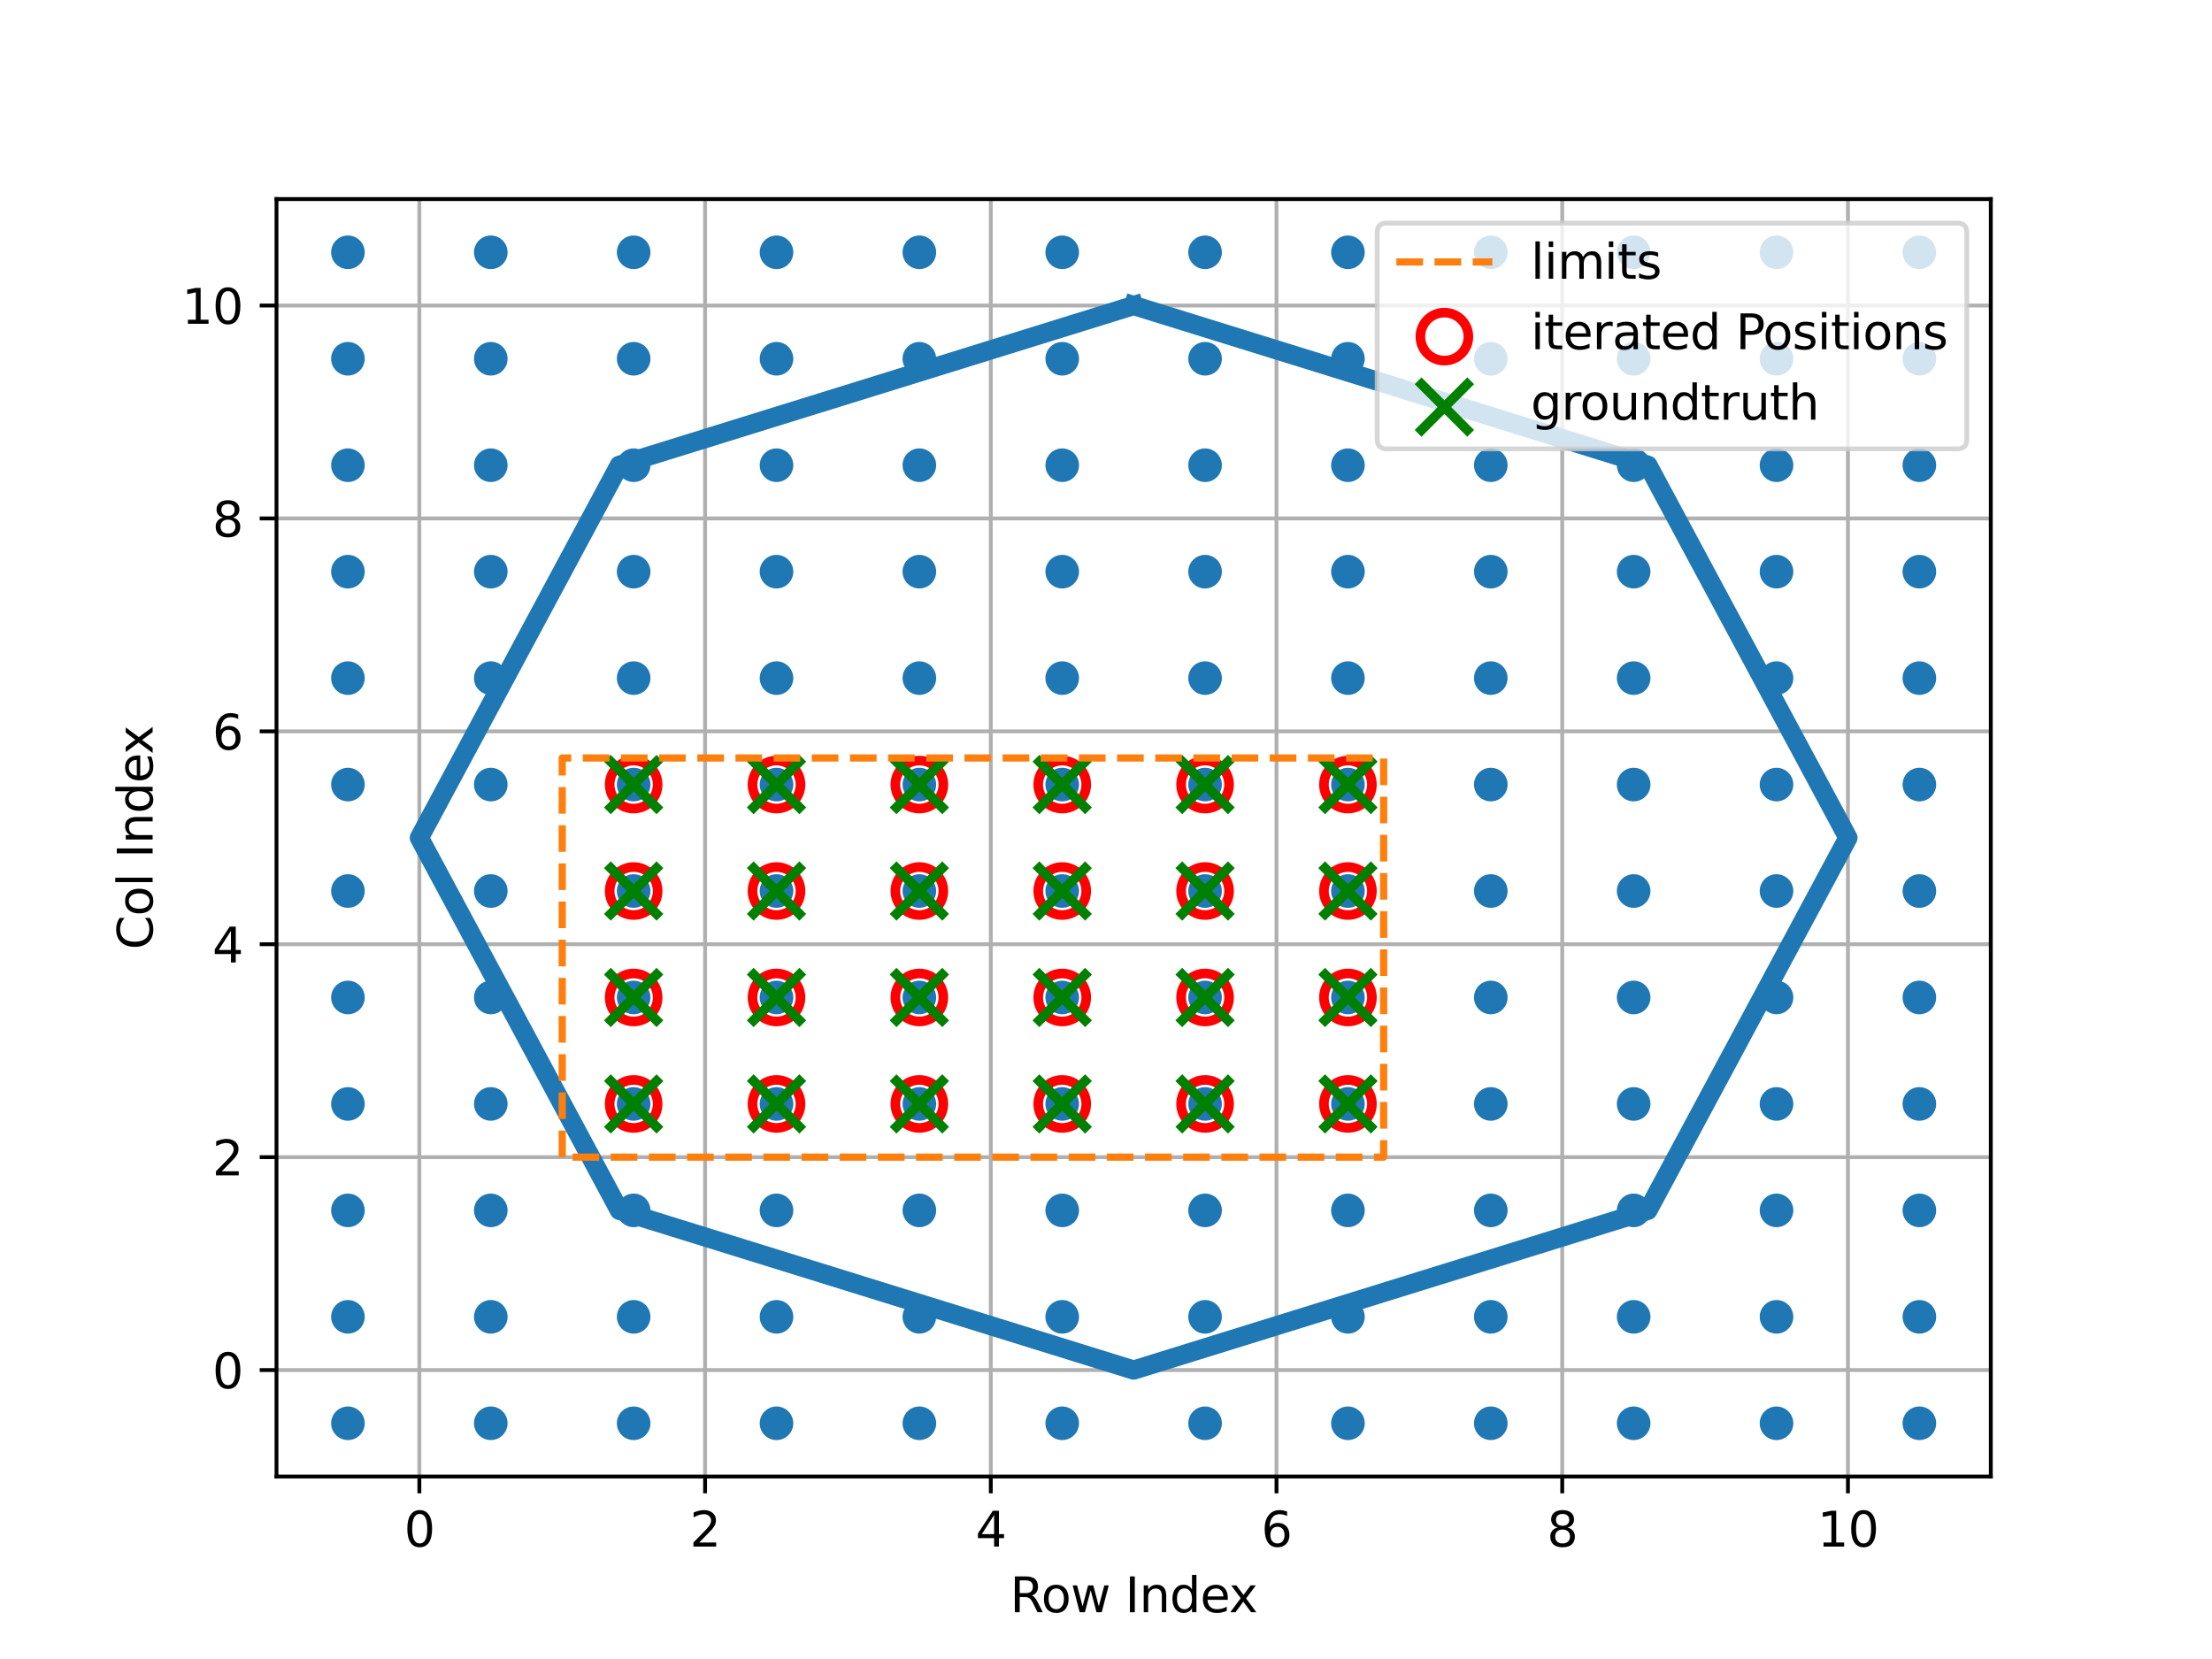 <?xml version="1.0" encoding="utf-8" standalone="no"?>
<!DOCTYPE svg PUBLIC "-//W3C//DTD SVG 1.1//EN"
  "http://www.w3.org/Graphics/SVG/1.1/DTD/svg11.dtd">
<svg height="345.6pt" version="1.1" viewBox="0 0 460.8 345.6" width="460.8pt" xmlns="http://www.w3.org/2000/svg" xmlns:xlink="http://www.w3.org/1999/xlink">
 <defs>
  <style type="text/css">*{stroke-linecap:butt;stroke-linejoin:round;}</style>
 </defs>
 <g id="figure_1">
  <g id="patch_1">
   <path d="M 0 345.6 
L 460.8 345.6 
L 460.8 0 
L 0 0 
z
" style="fill:#ffffff;"/>
  </g>
  <g id="axes_1">
   <g id="patch_2">
    <path d="M 57.6 307.584 
L 414.72 307.584 
L 414.72 41.472 
L 57.6 41.472 
z
" style="fill:#ffffff;"/>
   </g>
   <g id="PathCollection_1">
    <defs>
     <path d="M 0 3 
C 0.796 3 1.559 2.684 2.121 2.121 
C 2.684 1.559 3 0.796 3 0 
C 3 -0.796 2.684 -1.559 2.121 -2.121 
C 1.559 -2.684 0.796 -3 0 -3 
C -0.796 -3 -1.559 -2.684 -2.121 -2.121 
C -2.684 -1.559 -3 -0.796 -3 0 
C -3 0.796 -2.684 1.559 -2.121 2.121 
C -1.559 2.684 -0.796 3 0 3 
z
" id="m6c08425b1a" style="stroke:#1f77b4;"/>
    </defs>
    <g clip-path="url(#pd8dc8330cc)">
     <use style="fill:#1f77b4;stroke:#1f77b4;" x="72.48" xlink:href="#m6c08425b1a" y="296.496"/>
     <use style="fill:#1f77b4;stroke:#1f77b4;" x="102.24" xlink:href="#m6c08425b1a" y="296.496"/>
     <use style="fill:#1f77b4;stroke:#1f77b4;" x="132" xlink:href="#m6c08425b1a" y="296.496"/>
     <use style="fill:#1f77b4;stroke:#1f77b4;" x="161.76" xlink:href="#m6c08425b1a" y="296.496"/>
     <use style="fill:#1f77b4;stroke:#1f77b4;" x="191.52" xlink:href="#m6c08425b1a" y="296.496"/>
     <use style="fill:#1f77b4;stroke:#1f77b4;" x="221.28" xlink:href="#m6c08425b1a" y="296.496"/>
     <use style="fill:#1f77b4;stroke:#1f77b4;" x="251.04" xlink:href="#m6c08425b1a" y="296.496"/>
     <use style="fill:#1f77b4;stroke:#1f77b4;" x="280.8" xlink:href="#m6c08425b1a" y="296.496"/>
     <use style="fill:#1f77b4;stroke:#1f77b4;" x="310.56" xlink:href="#m6c08425b1a" y="296.496"/>
     <use style="fill:#1f77b4;stroke:#1f77b4;" x="340.32" xlink:href="#m6c08425b1a" y="296.496"/>
     <use style="fill:#1f77b4;stroke:#1f77b4;" x="370.08" xlink:href="#m6c08425b1a" y="296.496"/>
     <use style="fill:#1f77b4;stroke:#1f77b4;" x="399.84" xlink:href="#m6c08425b1a" y="296.496"/>
     <use style="fill:#1f77b4;stroke:#1f77b4;" x="72.48" xlink:href="#m6c08425b1a" y="274.32"/>
     <use style="fill:#1f77b4;stroke:#1f77b4;" x="102.24" xlink:href="#m6c08425b1a" y="274.32"/>
     <use style="fill:#1f77b4;stroke:#1f77b4;" x="132" xlink:href="#m6c08425b1a" y="274.32"/>
     <use style="fill:#1f77b4;stroke:#1f77b4;" x="161.76" xlink:href="#m6c08425b1a" y="274.32"/>
     <use style="fill:#1f77b4;stroke:#1f77b4;" x="191.52" xlink:href="#m6c08425b1a" y="274.32"/>
     <use style="fill:#1f77b4;stroke:#1f77b4;" x="221.28" xlink:href="#m6c08425b1a" y="274.32"/>
     <use style="fill:#1f77b4;stroke:#1f77b4;" x="251.04" xlink:href="#m6c08425b1a" y="274.32"/>
     <use style="fill:#1f77b4;stroke:#1f77b4;" x="280.8" xlink:href="#m6c08425b1a" y="274.32"/>
     <use style="fill:#1f77b4;stroke:#1f77b4;" x="310.56" xlink:href="#m6c08425b1a" y="274.32"/>
     <use style="fill:#1f77b4;stroke:#1f77b4;" x="340.32" xlink:href="#m6c08425b1a" y="274.32"/>
     <use style="fill:#1f77b4;stroke:#1f77b4;" x="370.08" xlink:href="#m6c08425b1a" y="274.32"/>
     <use style="fill:#1f77b4;stroke:#1f77b4;" x="399.84" xlink:href="#m6c08425b1a" y="274.32"/>
     <use style="fill:#1f77b4;stroke:#1f77b4;" x="72.48" xlink:href="#m6c08425b1a" y="252.144"/>
     <use style="fill:#1f77b4;stroke:#1f77b4;" x="102.24" xlink:href="#m6c08425b1a" y="252.144"/>
     <use style="fill:#1f77b4;stroke:#1f77b4;" x="132" xlink:href="#m6c08425b1a" y="252.144"/>
     <use style="fill:#1f77b4;stroke:#1f77b4;" x="161.76" xlink:href="#m6c08425b1a" y="252.144"/>
     <use style="fill:#1f77b4;stroke:#1f77b4;" x="191.52" xlink:href="#m6c08425b1a" y="252.144"/>
     <use style="fill:#1f77b4;stroke:#1f77b4;" x="221.28" xlink:href="#m6c08425b1a" y="252.144"/>
     <use style="fill:#1f77b4;stroke:#1f77b4;" x="251.04" xlink:href="#m6c08425b1a" y="252.144"/>
     <use style="fill:#1f77b4;stroke:#1f77b4;" x="280.8" xlink:href="#m6c08425b1a" y="252.144"/>
     <use style="fill:#1f77b4;stroke:#1f77b4;" x="310.56" xlink:href="#m6c08425b1a" y="252.144"/>
     <use style="fill:#1f77b4;stroke:#1f77b4;" x="340.32" xlink:href="#m6c08425b1a" y="252.144"/>
     <use style="fill:#1f77b4;stroke:#1f77b4;" x="370.08" xlink:href="#m6c08425b1a" y="252.144"/>
     <use style="fill:#1f77b4;stroke:#1f77b4;" x="399.84" xlink:href="#m6c08425b1a" y="252.144"/>
     <use style="fill:#1f77b4;stroke:#1f77b4;" x="72.48" xlink:href="#m6c08425b1a" y="229.968"/>
     <use style="fill:#1f77b4;stroke:#1f77b4;" x="102.24" xlink:href="#m6c08425b1a" y="229.968"/>
     <use style="fill:#1f77b4;stroke:#1f77b4;" x="132" xlink:href="#m6c08425b1a" y="229.968"/>
     <use style="fill:#1f77b4;stroke:#1f77b4;" x="161.76" xlink:href="#m6c08425b1a" y="229.968"/>
     <use style="fill:#1f77b4;stroke:#1f77b4;" x="191.52" xlink:href="#m6c08425b1a" y="229.968"/>
     <use style="fill:#1f77b4;stroke:#1f77b4;" x="221.28" xlink:href="#m6c08425b1a" y="229.968"/>
     <use style="fill:#1f77b4;stroke:#1f77b4;" x="251.04" xlink:href="#m6c08425b1a" y="229.968"/>
     <use style="fill:#1f77b4;stroke:#1f77b4;" x="280.8" xlink:href="#m6c08425b1a" y="229.968"/>
     <use style="fill:#1f77b4;stroke:#1f77b4;" x="310.56" xlink:href="#m6c08425b1a" y="229.968"/>
     <use style="fill:#1f77b4;stroke:#1f77b4;" x="340.32" xlink:href="#m6c08425b1a" y="229.968"/>
     <use style="fill:#1f77b4;stroke:#1f77b4;" x="370.08" xlink:href="#m6c08425b1a" y="229.968"/>
     <use style="fill:#1f77b4;stroke:#1f77b4;" x="399.84" xlink:href="#m6c08425b1a" y="229.968"/>
     <use style="fill:#1f77b4;stroke:#1f77b4;" x="72.48" xlink:href="#m6c08425b1a" y="207.792"/>
     <use style="fill:#1f77b4;stroke:#1f77b4;" x="102.24" xlink:href="#m6c08425b1a" y="207.792"/>
     <use style="fill:#1f77b4;stroke:#1f77b4;" x="132" xlink:href="#m6c08425b1a" y="207.792"/>
     <use style="fill:#1f77b4;stroke:#1f77b4;" x="161.76" xlink:href="#m6c08425b1a" y="207.792"/>
     <use style="fill:#1f77b4;stroke:#1f77b4;" x="191.52" xlink:href="#m6c08425b1a" y="207.792"/>
     <use style="fill:#1f77b4;stroke:#1f77b4;" x="221.28" xlink:href="#m6c08425b1a" y="207.792"/>
     <use style="fill:#1f77b4;stroke:#1f77b4;" x="251.04" xlink:href="#m6c08425b1a" y="207.792"/>
     <use style="fill:#1f77b4;stroke:#1f77b4;" x="280.8" xlink:href="#m6c08425b1a" y="207.792"/>
     <use style="fill:#1f77b4;stroke:#1f77b4;" x="310.56" xlink:href="#m6c08425b1a" y="207.792"/>
     <use style="fill:#1f77b4;stroke:#1f77b4;" x="340.32" xlink:href="#m6c08425b1a" y="207.792"/>
     <use style="fill:#1f77b4;stroke:#1f77b4;" x="370.08" xlink:href="#m6c08425b1a" y="207.792"/>
     <use style="fill:#1f77b4;stroke:#1f77b4;" x="399.84" xlink:href="#m6c08425b1a" y="207.792"/>
     <use style="fill:#1f77b4;stroke:#1f77b4;" x="72.48" xlink:href="#m6c08425b1a" y="185.616"/>
     <use style="fill:#1f77b4;stroke:#1f77b4;" x="102.24" xlink:href="#m6c08425b1a" y="185.616"/>
     <use style="fill:#1f77b4;stroke:#1f77b4;" x="132" xlink:href="#m6c08425b1a" y="185.616"/>
     <use style="fill:#1f77b4;stroke:#1f77b4;" x="161.76" xlink:href="#m6c08425b1a" y="185.616"/>
     <use style="fill:#1f77b4;stroke:#1f77b4;" x="191.52" xlink:href="#m6c08425b1a" y="185.616"/>
     <use style="fill:#1f77b4;stroke:#1f77b4;" x="221.28" xlink:href="#m6c08425b1a" y="185.616"/>
     <use style="fill:#1f77b4;stroke:#1f77b4;" x="251.04" xlink:href="#m6c08425b1a" y="185.616"/>
     <use style="fill:#1f77b4;stroke:#1f77b4;" x="280.8" xlink:href="#m6c08425b1a" y="185.616"/>
     <use style="fill:#1f77b4;stroke:#1f77b4;" x="310.56" xlink:href="#m6c08425b1a" y="185.616"/>
     <use style="fill:#1f77b4;stroke:#1f77b4;" x="340.32" xlink:href="#m6c08425b1a" y="185.616"/>
     <use style="fill:#1f77b4;stroke:#1f77b4;" x="370.08" xlink:href="#m6c08425b1a" y="185.616"/>
     <use style="fill:#1f77b4;stroke:#1f77b4;" x="399.84" xlink:href="#m6c08425b1a" y="185.616"/>
     <use style="fill:#1f77b4;stroke:#1f77b4;" x="72.48" xlink:href="#m6c08425b1a" y="163.44"/>
     <use style="fill:#1f77b4;stroke:#1f77b4;" x="102.24" xlink:href="#m6c08425b1a" y="163.44"/>
     <use style="fill:#1f77b4;stroke:#1f77b4;" x="132" xlink:href="#m6c08425b1a" y="163.44"/>
     <use style="fill:#1f77b4;stroke:#1f77b4;" x="161.76" xlink:href="#m6c08425b1a" y="163.44"/>
     <use style="fill:#1f77b4;stroke:#1f77b4;" x="191.52" xlink:href="#m6c08425b1a" y="163.44"/>
     <use style="fill:#1f77b4;stroke:#1f77b4;" x="221.28" xlink:href="#m6c08425b1a" y="163.44"/>
     <use style="fill:#1f77b4;stroke:#1f77b4;" x="251.04" xlink:href="#m6c08425b1a" y="163.44"/>
     <use style="fill:#1f77b4;stroke:#1f77b4;" x="280.8" xlink:href="#m6c08425b1a" y="163.44"/>
     <use style="fill:#1f77b4;stroke:#1f77b4;" x="310.56" xlink:href="#m6c08425b1a" y="163.44"/>
     <use style="fill:#1f77b4;stroke:#1f77b4;" x="340.32" xlink:href="#m6c08425b1a" y="163.44"/>
     <use style="fill:#1f77b4;stroke:#1f77b4;" x="370.08" xlink:href="#m6c08425b1a" y="163.44"/>
     <use style="fill:#1f77b4;stroke:#1f77b4;" x="399.84" xlink:href="#m6c08425b1a" y="163.44"/>
     <use style="fill:#1f77b4;stroke:#1f77b4;" x="72.48" xlink:href="#m6c08425b1a" y="141.264"/>
     <use style="fill:#1f77b4;stroke:#1f77b4;" x="102.24" xlink:href="#m6c08425b1a" y="141.264"/>
     <use style="fill:#1f77b4;stroke:#1f77b4;" x="132" xlink:href="#m6c08425b1a" y="141.264"/>
     <use style="fill:#1f77b4;stroke:#1f77b4;" x="161.76" xlink:href="#m6c08425b1a" y="141.264"/>
     <use style="fill:#1f77b4;stroke:#1f77b4;" x="191.52" xlink:href="#m6c08425b1a" y="141.264"/>
     <use style="fill:#1f77b4;stroke:#1f77b4;" x="221.28" xlink:href="#m6c08425b1a" y="141.264"/>
     <use style="fill:#1f77b4;stroke:#1f77b4;" x="251.04" xlink:href="#m6c08425b1a" y="141.264"/>
     <use style="fill:#1f77b4;stroke:#1f77b4;" x="280.8" xlink:href="#m6c08425b1a" y="141.264"/>
     <use style="fill:#1f77b4;stroke:#1f77b4;" x="310.56" xlink:href="#m6c08425b1a" y="141.264"/>
     <use style="fill:#1f77b4;stroke:#1f77b4;" x="340.32" xlink:href="#m6c08425b1a" y="141.264"/>
     <use style="fill:#1f77b4;stroke:#1f77b4;" x="370.08" xlink:href="#m6c08425b1a" y="141.264"/>
     <use style="fill:#1f77b4;stroke:#1f77b4;" x="399.84" xlink:href="#m6c08425b1a" y="141.264"/>
     <use style="fill:#1f77b4;stroke:#1f77b4;" x="72.48" xlink:href="#m6c08425b1a" y="119.088"/>
     <use style="fill:#1f77b4;stroke:#1f77b4;" x="102.24" xlink:href="#m6c08425b1a" y="119.088"/>
     <use style="fill:#1f77b4;stroke:#1f77b4;" x="132" xlink:href="#m6c08425b1a" y="119.088"/>
     <use style="fill:#1f77b4;stroke:#1f77b4;" x="161.76" xlink:href="#m6c08425b1a" y="119.088"/>
     <use style="fill:#1f77b4;stroke:#1f77b4;" x="191.52" xlink:href="#m6c08425b1a" y="119.088"/>
     <use style="fill:#1f77b4;stroke:#1f77b4;" x="221.28" xlink:href="#m6c08425b1a" y="119.088"/>
     <use style="fill:#1f77b4;stroke:#1f77b4;" x="251.04" xlink:href="#m6c08425b1a" y="119.088"/>
     <use style="fill:#1f77b4;stroke:#1f77b4;" x="280.8" xlink:href="#m6c08425b1a" y="119.088"/>
     <use style="fill:#1f77b4;stroke:#1f77b4;" x="310.56" xlink:href="#m6c08425b1a" y="119.088"/>
     <use style="fill:#1f77b4;stroke:#1f77b4;" x="340.32" xlink:href="#m6c08425b1a" y="119.088"/>
     <use style="fill:#1f77b4;stroke:#1f77b4;" x="370.08" xlink:href="#m6c08425b1a" y="119.088"/>
     <use style="fill:#1f77b4;stroke:#1f77b4;" x="399.84" xlink:href="#m6c08425b1a" y="119.088"/>
     <use style="fill:#1f77b4;stroke:#1f77b4;" x="72.48" xlink:href="#m6c08425b1a" y="96.912"/>
     <use style="fill:#1f77b4;stroke:#1f77b4;" x="102.24" xlink:href="#m6c08425b1a" y="96.912"/>
     <use style="fill:#1f77b4;stroke:#1f77b4;" x="132" xlink:href="#m6c08425b1a" y="96.912"/>
     <use style="fill:#1f77b4;stroke:#1f77b4;" x="161.76" xlink:href="#m6c08425b1a" y="96.912"/>
     <use style="fill:#1f77b4;stroke:#1f77b4;" x="191.52" xlink:href="#m6c08425b1a" y="96.912"/>
     <use style="fill:#1f77b4;stroke:#1f77b4;" x="221.28" xlink:href="#m6c08425b1a" y="96.912"/>
     <use style="fill:#1f77b4;stroke:#1f77b4;" x="251.04" xlink:href="#m6c08425b1a" y="96.912"/>
     <use style="fill:#1f77b4;stroke:#1f77b4;" x="280.8" xlink:href="#m6c08425b1a" y="96.912"/>
     <use style="fill:#1f77b4;stroke:#1f77b4;" x="310.56" xlink:href="#m6c08425b1a" y="96.912"/>
     <use style="fill:#1f77b4;stroke:#1f77b4;" x="340.32" xlink:href="#m6c08425b1a" y="96.912"/>
     <use style="fill:#1f77b4;stroke:#1f77b4;" x="370.08" xlink:href="#m6c08425b1a" y="96.912"/>
     <use style="fill:#1f77b4;stroke:#1f77b4;" x="399.84" xlink:href="#m6c08425b1a" y="96.912"/>
     <use style="fill:#1f77b4;stroke:#1f77b4;" x="72.48" xlink:href="#m6c08425b1a" y="74.736"/>
     <use style="fill:#1f77b4;stroke:#1f77b4;" x="102.24" xlink:href="#m6c08425b1a" y="74.736"/>
     <use style="fill:#1f77b4;stroke:#1f77b4;" x="132" xlink:href="#m6c08425b1a" y="74.736"/>
     <use style="fill:#1f77b4;stroke:#1f77b4;" x="161.76" xlink:href="#m6c08425b1a" y="74.736"/>
     <use style="fill:#1f77b4;stroke:#1f77b4;" x="191.52" xlink:href="#m6c08425b1a" y="74.736"/>
     <use style="fill:#1f77b4;stroke:#1f77b4;" x="221.28" xlink:href="#m6c08425b1a" y="74.736"/>
     <use style="fill:#1f77b4;stroke:#1f77b4;" x="251.04" xlink:href="#m6c08425b1a" y="74.736"/>
     <use style="fill:#1f77b4;stroke:#1f77b4;" x="280.8" xlink:href="#m6c08425b1a" y="74.736"/>
     <use style="fill:#1f77b4;stroke:#1f77b4;" x="310.56" xlink:href="#m6c08425b1a" y="74.736"/>
     <use style="fill:#1f77b4;stroke:#1f77b4;" x="340.32" xlink:href="#m6c08425b1a" y="74.736"/>
     <use style="fill:#1f77b4;stroke:#1f77b4;" x="370.08" xlink:href="#m6c08425b1a" y="74.736"/>
     <use style="fill:#1f77b4;stroke:#1f77b4;" x="399.84" xlink:href="#m6c08425b1a" y="74.736"/>
     <use style="fill:#1f77b4;stroke:#1f77b4;" x="72.48" xlink:href="#m6c08425b1a" y="52.56"/>
     <use style="fill:#1f77b4;stroke:#1f77b4;" x="102.24" xlink:href="#m6c08425b1a" y="52.56"/>
     <use style="fill:#1f77b4;stroke:#1f77b4;" x="132" xlink:href="#m6c08425b1a" y="52.56"/>
     <use style="fill:#1f77b4;stroke:#1f77b4;" x="161.76" xlink:href="#m6c08425b1a" y="52.56"/>
     <use style="fill:#1f77b4;stroke:#1f77b4;" x="191.52" xlink:href="#m6c08425b1a" y="52.56"/>
     <use style="fill:#1f77b4;stroke:#1f77b4;" x="221.28" xlink:href="#m6c08425b1a" y="52.56"/>
     <use style="fill:#1f77b4;stroke:#1f77b4;" x="251.04" xlink:href="#m6c08425b1a" y="52.56"/>
     <use style="fill:#1f77b4;stroke:#1f77b4;" x="280.8" xlink:href="#m6c08425b1a" y="52.56"/>
     <use style="fill:#1f77b4;stroke:#1f77b4;" x="310.56" xlink:href="#m6c08425b1a" y="52.56"/>
     <use style="fill:#1f77b4;stroke:#1f77b4;" x="340.32" xlink:href="#m6c08425b1a" y="52.56"/>
     <use style="fill:#1f77b4;stroke:#1f77b4;" x="370.08" xlink:href="#m6c08425b1a" y="52.56"/>
     <use style="fill:#1f77b4;stroke:#1f77b4;" x="399.84" xlink:href="#m6c08425b1a" y="52.56"/>
    </g>
   </g>
   <g id="PathCollection_2">
    <defs>
     <path d="M 0 5 
C 1.326 5 2.598 4.473 3.536 3.536 
C 4.473 2.598 5 1.326 5 -0 
C 5 -1.326 4.473 -2.598 3.536 -3.536 
C 2.598 -4.473 1.326 -5 0 -5 
C -1.326 -5 -2.598 -4.473 -3.536 -3.536 
C -4.473 -2.598 -5 -1.326 -5 0 
C -5 1.326 -4.473 2.598 -3.536 3.536 
C -2.598 4.473 -1.326 5 0 5 
z
" id="C0_0_80d81aef72"/>
    </defs>
    <g clip-path="url(#pd8dc8330cc)">
     <use style="fill:none;stroke:#ff0000;stroke-width:2;" x="132" xlink:href="#C0_0_80d81aef72" y="229.968"/>
    </g>
    <g clip-path="url(#pd8dc8330cc)">
     <use style="fill:none;stroke:#ff0000;stroke-width:2;" x="132" xlink:href="#C0_0_80d81aef72" y="207.792"/>
    </g>
    <g clip-path="url(#pd8dc8330cc)">
     <use style="fill:none;stroke:#ff0000;stroke-width:2;" x="132" xlink:href="#C0_0_80d81aef72" y="185.616"/>
    </g>
    <g clip-path="url(#pd8dc8330cc)">
     <use style="fill:none;stroke:#ff0000;stroke-width:2;" x="132" xlink:href="#C0_0_80d81aef72" y="163.44"/>
    </g>
    <g clip-path="url(#pd8dc8330cc)">
     <use style="fill:none;stroke:#ff0000;stroke-width:2;" x="161.76" xlink:href="#C0_0_80d81aef72" y="229.968"/>
    </g>
    <g clip-path="url(#pd8dc8330cc)">
     <use style="fill:none;stroke:#ff0000;stroke-width:2;" x="161.76" xlink:href="#C0_0_80d81aef72" y="207.792"/>
    </g>
    <g clip-path="url(#pd8dc8330cc)">
     <use style="fill:none;stroke:#ff0000;stroke-width:2;" x="161.76" xlink:href="#C0_0_80d81aef72" y="185.616"/>
    </g>
    <g clip-path="url(#pd8dc8330cc)">
     <use style="fill:none;stroke:#ff0000;stroke-width:2;" x="161.76" xlink:href="#C0_0_80d81aef72" y="163.44"/>
    </g>
    <g clip-path="url(#pd8dc8330cc)">
     <use style="fill:none;stroke:#ff0000;stroke-width:2;" x="191.52" xlink:href="#C0_0_80d81aef72" y="229.968"/>
    </g>
    <g clip-path="url(#pd8dc8330cc)">
     <use style="fill:none;stroke:#ff0000;stroke-width:2;" x="191.52" xlink:href="#C0_0_80d81aef72" y="207.792"/>
    </g>
    <g clip-path="url(#pd8dc8330cc)">
     <use style="fill:none;stroke:#ff0000;stroke-width:2;" x="191.52" xlink:href="#C0_0_80d81aef72" y="185.616"/>
    </g>
    <g clip-path="url(#pd8dc8330cc)">
     <use style="fill:none;stroke:#ff0000;stroke-width:2;" x="191.52" xlink:href="#C0_0_80d81aef72" y="163.44"/>
    </g>
    <g clip-path="url(#pd8dc8330cc)">
     <use style="fill:none;stroke:#ff0000;stroke-width:2;" x="221.28" xlink:href="#C0_0_80d81aef72" y="229.968"/>
    </g>
    <g clip-path="url(#pd8dc8330cc)">
     <use style="fill:none;stroke:#ff0000;stroke-width:2;" x="221.28" xlink:href="#C0_0_80d81aef72" y="207.792"/>
    </g>
    <g clip-path="url(#pd8dc8330cc)">
     <use style="fill:none;stroke:#ff0000;stroke-width:2;" x="221.28" xlink:href="#C0_0_80d81aef72" y="185.616"/>
    </g>
    <g clip-path="url(#pd8dc8330cc)">
     <use style="fill:none;stroke:#ff0000;stroke-width:2;" x="221.28" xlink:href="#C0_0_80d81aef72" y="163.44"/>
    </g>
    <g clip-path="url(#pd8dc8330cc)">
     <use style="fill:none;stroke:#ff0000;stroke-width:2;" x="251.04" xlink:href="#C0_0_80d81aef72" y="229.968"/>
    </g>
    <g clip-path="url(#pd8dc8330cc)">
     <use style="fill:none;stroke:#ff0000;stroke-width:2;" x="251.04" xlink:href="#C0_0_80d81aef72" y="207.792"/>
    </g>
    <g clip-path="url(#pd8dc8330cc)">
     <use style="fill:none;stroke:#ff0000;stroke-width:2;" x="251.04" xlink:href="#C0_0_80d81aef72" y="185.616"/>
    </g>
    <g clip-path="url(#pd8dc8330cc)">
     <use style="fill:none;stroke:#ff0000;stroke-width:2;" x="251.04" xlink:href="#C0_0_80d81aef72" y="163.44"/>
    </g>
    <g clip-path="url(#pd8dc8330cc)">
     <use style="fill:none;stroke:#ff0000;stroke-width:2;" x="280.8" xlink:href="#C0_0_80d81aef72" y="229.968"/>
    </g>
    <g clip-path="url(#pd8dc8330cc)">
     <use style="fill:none;stroke:#ff0000;stroke-width:2;" x="280.8" xlink:href="#C0_0_80d81aef72" y="207.792"/>
    </g>
    <g clip-path="url(#pd8dc8330cc)">
     <use style="fill:none;stroke:#ff0000;stroke-width:2;" x="280.8" xlink:href="#C0_0_80d81aef72" y="185.616"/>
    </g>
    <g clip-path="url(#pd8dc8330cc)">
     <use style="fill:none;stroke:#ff0000;stroke-width:2;" x="280.8" xlink:href="#C0_0_80d81aef72" y="163.44"/>
    </g>
   </g>
   <g id="PathCollection_3">
    <defs>
     <path d="M -5.477 5.477 
L 5.477 -5.477 
M -5.477 -5.477 
L 5.477 5.477 
" id="m94a4e415a0" style="stroke:#008000;stroke-width:2;"/>
    </defs>
    <g clip-path="url(#pd8dc8330cc)">
     <use style="fill:#008000;stroke:#008000;stroke-width:2;" x="132" xlink:href="#m94a4e415a0" y="229.968"/>
     <use style="fill:#008000;stroke:#008000;stroke-width:2;" x="132" xlink:href="#m94a4e415a0" y="207.792"/>
     <use style="fill:#008000;stroke:#008000;stroke-width:2;" x="132" xlink:href="#m94a4e415a0" y="185.616"/>
     <use style="fill:#008000;stroke:#008000;stroke-width:2;" x="132" xlink:href="#m94a4e415a0" y="163.44"/>
     <use style="fill:#008000;stroke:#008000;stroke-width:2;" x="161.76" xlink:href="#m94a4e415a0" y="229.968"/>
     <use style="fill:#008000;stroke:#008000;stroke-width:2;" x="161.76" xlink:href="#m94a4e415a0" y="207.792"/>
     <use style="fill:#008000;stroke:#008000;stroke-width:2;" x="161.76" xlink:href="#m94a4e415a0" y="185.616"/>
     <use style="fill:#008000;stroke:#008000;stroke-width:2;" x="161.76" xlink:href="#m94a4e415a0" y="163.44"/>
     <use style="fill:#008000;stroke:#008000;stroke-width:2;" x="191.52" xlink:href="#m94a4e415a0" y="229.968"/>
     <use style="fill:#008000;stroke:#008000;stroke-width:2;" x="191.52" xlink:href="#m94a4e415a0" y="207.792"/>
     <use style="fill:#008000;stroke:#008000;stroke-width:2;" x="191.52" xlink:href="#m94a4e415a0" y="185.616"/>
     <use style="fill:#008000;stroke:#008000;stroke-width:2;" x="191.52" xlink:href="#m94a4e415a0" y="163.44"/>
     <use style="fill:#008000;stroke:#008000;stroke-width:2;" x="221.28" xlink:href="#m94a4e415a0" y="229.968"/>
     <use style="fill:#008000;stroke:#008000;stroke-width:2;" x="221.28" xlink:href="#m94a4e415a0" y="207.792"/>
     <use style="fill:#008000;stroke:#008000;stroke-width:2;" x="221.28" xlink:href="#m94a4e415a0" y="185.616"/>
     <use style="fill:#008000;stroke:#008000;stroke-width:2;" x="221.28" xlink:href="#m94a4e415a0" y="163.44"/>
     <use style="fill:#008000;stroke:#008000;stroke-width:2;" x="251.04" xlink:href="#m94a4e415a0" y="229.968"/>
     <use style="fill:#008000;stroke:#008000;stroke-width:2;" x="251.04" xlink:href="#m94a4e415a0" y="207.792"/>
     <use style="fill:#008000;stroke:#008000;stroke-width:2;" x="251.04" xlink:href="#m94a4e415a0" y="185.616"/>
     <use style="fill:#008000;stroke:#008000;stroke-width:2;" x="251.04" xlink:href="#m94a4e415a0" y="163.44"/>
     <use style="fill:#008000;stroke:#008000;stroke-width:2;" x="280.8" xlink:href="#m94a4e415a0" y="229.968"/>
     <use style="fill:#008000;stroke:#008000;stroke-width:2;" x="280.8" xlink:href="#m94a4e415a0" y="207.792"/>
     <use style="fill:#008000;stroke:#008000;stroke-width:2;" x="280.8" xlink:href="#m94a4e415a0" y="185.616"/>
     <use style="fill:#008000;stroke:#008000;stroke-width:2;" x="280.8" xlink:href="#m94a4e415a0" y="163.44"/>
    </g>
   </g>
   <g id="matplotlib.axis_1">
    <g id="xtick_1">
     <g id="line2d_1">
      <path clip-path="url(#pd8dc8330cc)" d="M 87.36 307.584 
L 87.36 41.472 
" style="fill:none;stroke:#b0b0b0;stroke-linecap:square;stroke-width:0.8;"/>
     </g>
     <g id="line2d_2">
      <defs>
       <path d="M 0 0 
L 0 3.5 
" id="ma13e5d1f04" style="stroke:#000000;stroke-width:0.8;"/>
      </defs>
      <g>
       <use style="stroke:#000000;stroke-width:0.8;" x="87.36" xlink:href="#ma13e5d1f04" y="307.584"/>
      </g>
     </g>
     <g id="text_1">
      <!-- 0 -->
      <g transform="translate(84.179 322.182)scale(0.1 -0.1)">
       <defs>
        <path d="M 2034 4250 
Q 1547 4250 1301 3770 
Q 1056 3291 1056 2328 
Q 1056 1369 1301 889 
Q 1547 409 2034 409 
Q 2525 409 2770 889 
Q 3016 1369 3016 2328 
Q 3016 3291 2770 3770 
Q 2525 4250 2034 4250 
z
M 2034 4750 
Q 2819 4750 3233 4129 
Q 3647 3509 3647 2328 
Q 3647 1150 3233 529 
Q 2819 -91 2034 -91 
Q 1250 -91 836 529 
Q 422 1150 422 2328 
Q 422 3509 836 4129 
Q 1250 4750 2034 4750 
z
" id="DejaVuSans-30" transform="scale(0.016)"/>
       </defs>
       <use xlink:href="#DejaVuSans-30"/>
      </g>
     </g>
    </g>
    <g id="xtick_2">
     <g id="line2d_3">
      <path clip-path="url(#pd8dc8330cc)" d="M 146.88 307.584 
L 146.88 41.472 
" style="fill:none;stroke:#b0b0b0;stroke-linecap:square;stroke-width:0.8;"/>
     </g>
     <g id="line2d_4">
      <g>
       <use style="stroke:#000000;stroke-width:0.8;" x="146.88" xlink:href="#ma13e5d1f04" y="307.584"/>
      </g>
     </g>
     <g id="text_2">
      <!-- 2 -->
      <g transform="translate(143.699 322.182)scale(0.1 -0.1)">
       <defs>
        <path d="M 1228 531 
L 3431 531 
L 3431 0 
L 469 0 
L 469 531 
Q 828 903 1448 1529 
Q 2069 2156 2228 2338 
Q 2531 2678 2651 2914 
Q 2772 3150 2772 3378 
Q 2772 3750 2511 3984 
Q 2250 4219 1831 4219 
Q 1534 4219 1204 4116 
Q 875 4013 500 3803 
L 500 4441 
Q 881 4594 1212 4672 
Q 1544 4750 1819 4750 
Q 2544 4750 2975 4387 
Q 3406 4025 3406 3419 
Q 3406 3131 3298 2873 
Q 3191 2616 2906 2266 
Q 2828 2175 2409 1742 
Q 1991 1309 1228 531 
z
" id="DejaVuSans-32" transform="scale(0.016)"/>
       </defs>
       <use xlink:href="#DejaVuSans-32"/>
      </g>
     </g>
    </g>
    <g id="xtick_3">
     <g id="line2d_5">
      <path clip-path="url(#pd8dc8330cc)" d="M 206.4 307.584 
L 206.4 41.472 
" style="fill:none;stroke:#b0b0b0;stroke-linecap:square;stroke-width:0.8;"/>
     </g>
     <g id="line2d_6">
      <g>
       <use style="stroke:#000000;stroke-width:0.8;" x="206.4" xlink:href="#ma13e5d1f04" y="307.584"/>
      </g>
     </g>
     <g id="text_3">
      <!-- 4 -->
      <g transform="translate(203.219 322.182)scale(0.1 -0.1)">
       <defs>
        <path d="M 2419 4116 
L 825 1625 
L 2419 1625 
L 2419 4116 
z
M 2253 4666 
L 3047 4666 
L 3047 1625 
L 3713 1625 
L 3713 1100 
L 3047 1100 
L 3047 0 
L 2419 0 
L 2419 1100 
L 313 1100 
L 313 1709 
L 2253 4666 
z
" id="DejaVuSans-34" transform="scale(0.016)"/>
       </defs>
       <use xlink:href="#DejaVuSans-34"/>
      </g>
     </g>
    </g>
    <g id="xtick_4">
     <g id="line2d_7">
      <path clip-path="url(#pd8dc8330cc)" d="M 265.92 307.584 
L 265.92 41.472 
" style="fill:none;stroke:#b0b0b0;stroke-linecap:square;stroke-width:0.8;"/>
     </g>
     <g id="line2d_8">
      <g>
       <use style="stroke:#000000;stroke-width:0.8;" x="265.92" xlink:href="#ma13e5d1f04" y="307.584"/>
      </g>
     </g>
     <g id="text_4">
      <!-- 6 -->
      <g transform="translate(262.739 322.182)scale(0.1 -0.1)">
       <defs>
        <path d="M 2113 2584 
Q 1688 2584 1439 2293 
Q 1191 2003 1191 1497 
Q 1191 994 1439 701 
Q 1688 409 2113 409 
Q 2538 409 2786 701 
Q 3034 994 3034 1497 
Q 3034 2003 2786 2293 
Q 2538 2584 2113 2584 
z
M 3366 4563 
L 3366 3988 
Q 3128 4100 2886 4159 
Q 2644 4219 2406 4219 
Q 1781 4219 1451 3797 
Q 1122 3375 1075 2522 
Q 1259 2794 1537 2939 
Q 1816 3084 2150 3084 
Q 2853 3084 3261 2657 
Q 3669 2231 3669 1497 
Q 3669 778 3244 343 
Q 2819 -91 2113 -91 
Q 1303 -91 875 529 
Q 447 1150 447 2328 
Q 447 3434 972 4092 
Q 1497 4750 2381 4750 
Q 2619 4750 2861 4703 
Q 3103 4656 3366 4563 
z
" id="DejaVuSans-36" transform="scale(0.016)"/>
       </defs>
       <use xlink:href="#DejaVuSans-36"/>
      </g>
     </g>
    </g>
    <g id="xtick_5">
     <g id="line2d_9">
      <path clip-path="url(#pd8dc8330cc)" d="M 325.44 307.584 
L 325.44 41.472 
" style="fill:none;stroke:#b0b0b0;stroke-linecap:square;stroke-width:0.8;"/>
     </g>
     <g id="line2d_10">
      <g>
       <use style="stroke:#000000;stroke-width:0.8;" x="325.44" xlink:href="#ma13e5d1f04" y="307.584"/>
      </g>
     </g>
     <g id="text_5">
      <!-- 8 -->
      <g transform="translate(322.259 322.182)scale(0.1 -0.1)">
       <defs>
        <path d="M 2034 2216 
Q 1584 2216 1326 1975 
Q 1069 1734 1069 1313 
Q 1069 891 1326 650 
Q 1584 409 2034 409 
Q 2484 409 2743 651 
Q 3003 894 3003 1313 
Q 3003 1734 2745 1975 
Q 2488 2216 2034 2216 
z
M 1403 2484 
Q 997 2584 770 2862 
Q 544 3141 544 3541 
Q 544 4100 942 4425 
Q 1341 4750 2034 4750 
Q 2731 4750 3128 4425 
Q 3525 4100 3525 3541 
Q 3525 3141 3298 2862 
Q 3072 2584 2669 2484 
Q 3125 2378 3379 2068 
Q 3634 1759 3634 1313 
Q 3634 634 3220 271 
Q 2806 -91 2034 -91 
Q 1263 -91 848 271 
Q 434 634 434 1313 
Q 434 1759 690 2068 
Q 947 2378 1403 2484 
z
M 1172 3481 
Q 1172 3119 1398 2916 
Q 1625 2713 2034 2713 
Q 2441 2713 2670 2916 
Q 2900 3119 2900 3481 
Q 2900 3844 2670 4047 
Q 2441 4250 2034 4250 
Q 1625 4250 1398 4047 
Q 1172 3844 1172 3481 
z
" id="DejaVuSans-38" transform="scale(0.016)"/>
       </defs>
       <use xlink:href="#DejaVuSans-38"/>
      </g>
     </g>
    </g>
    <g id="xtick_6">
     <g id="line2d_11">
      <path clip-path="url(#pd8dc8330cc)" d="M 384.96 307.584 
L 384.96 41.472 
" style="fill:none;stroke:#b0b0b0;stroke-linecap:square;stroke-width:0.8;"/>
     </g>
     <g id="line2d_12">
      <g>
       <use style="stroke:#000000;stroke-width:0.8;" x="384.96" xlink:href="#ma13e5d1f04" y="307.584"/>
      </g>
     </g>
     <g id="text_6">
      <!-- 10 -->
      <g transform="translate(378.598 322.182)scale(0.1 -0.1)">
       <defs>
        <path d="M 794 531 
L 1825 531 
L 1825 4091 
L 703 3866 
L 703 4441 
L 1819 4666 
L 2450 4666 
L 2450 531 
L 3481 531 
L 3481 0 
L 794 0 
L 794 531 
z
" id="DejaVuSans-31" transform="scale(0.016)"/>
       </defs>
       <use xlink:href="#DejaVuSans-31"/>
       <use x="63.623" xlink:href="#DejaVuSans-30"/>
      </g>
     </g>
    </g>
    <g id="text_7">
     <!-- Row Index -->
     <g transform="translate(210.407 335.861)scale(0.1 -0.1)">
      <defs>
       <path d="M 2841 2188 
Q 3044 2119 3236 1894 
Q 3428 1669 3622 1275 
L 4263 0 
L 3584 0 
L 2988 1197 
Q 2756 1666 2539 1819 
Q 2322 1972 1947 1972 
L 1259 1972 
L 1259 0 
L 628 0 
L 628 4666 
L 2053 4666 
Q 2853 4666 3247 4331 
Q 3641 3997 3641 3322 
Q 3641 2881 3436 2590 
Q 3231 2300 2841 2188 
z
M 1259 4147 
L 1259 2491 
L 2053 2491 
Q 2509 2491 2742 2702 
Q 2975 2913 2975 3322 
Q 2975 3731 2742 3939 
Q 2509 4147 2053 4147 
L 1259 4147 
z
" id="DejaVuSans-52" transform="scale(0.016)"/>
       <path d="M 1959 3097 
Q 1497 3097 1228 2736 
Q 959 2375 959 1747 
Q 959 1119 1226 758 
Q 1494 397 1959 397 
Q 2419 397 2687 759 
Q 2956 1122 2956 1747 
Q 2956 2369 2687 2733 
Q 2419 3097 1959 3097 
z
M 1959 3584 
Q 2709 3584 3137 3096 
Q 3566 2609 3566 1747 
Q 3566 888 3137 398 
Q 2709 -91 1959 -91 
Q 1206 -91 779 398 
Q 353 888 353 1747 
Q 353 2609 779 3096 
Q 1206 3584 1959 3584 
z
" id="DejaVuSans-6f" transform="scale(0.016)"/>
       <path d="M 269 3500 
L 844 3500 
L 1563 769 
L 2278 3500 
L 2956 3500 
L 3675 769 
L 4391 3500 
L 4966 3500 
L 4050 0 
L 3372 0 
L 2619 2869 
L 1863 0 
L 1184 0 
L 269 3500 
z
" id="DejaVuSans-77" transform="scale(0.016)"/>
       <path id="DejaVuSans-20" transform="scale(0.016)"/>
       <path d="M 628 4666 
L 1259 4666 
L 1259 0 
L 628 0 
L 628 4666 
z
" id="DejaVuSans-49" transform="scale(0.016)"/>
       <path d="M 3513 2113 
L 3513 0 
L 2938 0 
L 2938 2094 
Q 2938 2591 2744 2837 
Q 2550 3084 2163 3084 
Q 1697 3084 1428 2787 
Q 1159 2491 1159 1978 
L 1159 0 
L 581 0 
L 581 3500 
L 1159 3500 
L 1159 2956 
Q 1366 3272 1645 3428 
Q 1925 3584 2291 3584 
Q 2894 3584 3203 3211 
Q 3513 2838 3513 2113 
z
" id="DejaVuSans-6e" transform="scale(0.016)"/>
       <path d="M 2906 2969 
L 2906 4863 
L 3481 4863 
L 3481 0 
L 2906 0 
L 2906 525 
Q 2725 213 2448 61 
Q 2172 -91 1784 -91 
Q 1150 -91 751 415 
Q 353 922 353 1747 
Q 353 2572 751 3078 
Q 1150 3584 1784 3584 
Q 2172 3584 2448 3432 
Q 2725 3281 2906 2969 
z
M 947 1747 
Q 947 1113 1208 752 
Q 1469 391 1925 391 
Q 2381 391 2643 752 
Q 2906 1113 2906 1747 
Q 2906 2381 2643 2742 
Q 2381 3103 1925 3103 
Q 1469 3103 1208 2742 
Q 947 2381 947 1747 
z
" id="DejaVuSans-64" transform="scale(0.016)"/>
       <path d="M 3597 1894 
L 3597 1613 
L 953 1613 
Q 991 1019 1311 708 
Q 1631 397 2203 397 
Q 2534 397 2845 478 
Q 3156 559 3463 722 
L 3463 178 
Q 3153 47 2828 -22 
Q 2503 -91 2169 -91 
Q 1331 -91 842 396 
Q 353 884 353 1716 
Q 353 2575 817 3079 
Q 1281 3584 2069 3584 
Q 2775 3584 3186 3129 
Q 3597 2675 3597 1894 
z
M 3022 2063 
Q 3016 2534 2758 2815 
Q 2500 3097 2075 3097 
Q 1594 3097 1305 2825 
Q 1016 2553 972 2059 
L 3022 2063 
z
" id="DejaVuSans-65" transform="scale(0.016)"/>
       <path d="M 3513 3500 
L 2247 1797 
L 3578 0 
L 2900 0 
L 1881 1375 
L 863 0 
L 184 0 
L 1544 1831 
L 300 3500 
L 978 3500 
L 1906 2253 
L 2834 3500 
L 3513 3500 
z
" id="DejaVuSans-78" transform="scale(0.016)"/>
      </defs>
      <use xlink:href="#DejaVuSans-52"/>
      <use x="64.982" xlink:href="#DejaVuSans-6f"/>
      <use x="126.164" xlink:href="#DejaVuSans-77"/>
      <use x="207.951" xlink:href="#DejaVuSans-20"/>
      <use x="239.738" xlink:href="#DejaVuSans-49"/>
      <use x="269.23" xlink:href="#DejaVuSans-6e"/>
      <use x="332.609" xlink:href="#DejaVuSans-64"/>
      <use x="396.086" xlink:href="#DejaVuSans-65"/>
      <use x="455.859" xlink:href="#DejaVuSans-78"/>
     </g>
    </g>
   </g>
   <g id="matplotlib.axis_2">
    <g id="ytick_1">
     <g id="line2d_13">
      <path clip-path="url(#pd8dc8330cc)" d="M 57.6 285.408 
L 414.72 285.408 
" style="fill:none;stroke:#b0b0b0;stroke-linecap:square;stroke-width:0.8;"/>
     </g>
     <g id="line2d_14">
      <defs>
       <path d="M 0 0 
L -3.5 0 
" id="mef403e7ea1" style="stroke:#000000;stroke-width:0.8;"/>
      </defs>
      <g>
       <use style="stroke:#000000;stroke-width:0.8;" x="57.6" xlink:href="#mef403e7ea1" y="285.408"/>
      </g>
     </g>
     <g id="text_8">
      <!-- 0 -->
      <g transform="translate(44.237 289.207)scale(0.1 -0.1)">
       <use xlink:href="#DejaVuSans-30"/>
      </g>
     </g>
    </g>
    <g id="ytick_2">
     <g id="line2d_15">
      <path clip-path="url(#pd8dc8330cc)" d="M 57.6 241.056 
L 414.72 241.056 
" style="fill:none;stroke:#b0b0b0;stroke-linecap:square;stroke-width:0.8;"/>
     </g>
     <g id="line2d_16">
      <g>
       <use style="stroke:#000000;stroke-width:0.8;" x="57.6" xlink:href="#mef403e7ea1" y="241.056"/>
      </g>
     </g>
     <g id="text_9">
      <!-- 2 -->
      <g transform="translate(44.237 244.855)scale(0.1 -0.1)">
       <use xlink:href="#DejaVuSans-32"/>
      </g>
     </g>
    </g>
    <g id="ytick_3">
     <g id="line2d_17">
      <path clip-path="url(#pd8dc8330cc)" d="M 57.6 196.704 
L 414.72 196.704 
" style="fill:none;stroke:#b0b0b0;stroke-linecap:square;stroke-width:0.8;"/>
     </g>
     <g id="line2d_18">
      <g>
       <use style="stroke:#000000;stroke-width:0.8;" x="57.6" xlink:href="#mef403e7ea1" y="196.704"/>
      </g>
     </g>
     <g id="text_10">
      <!-- 4 -->
      <g transform="translate(44.237 200.503)scale(0.1 -0.1)">
       <use xlink:href="#DejaVuSans-34"/>
      </g>
     </g>
    </g>
    <g id="ytick_4">
     <g id="line2d_19">
      <path clip-path="url(#pd8dc8330cc)" d="M 57.6 152.352 
L 414.72 152.352 
" style="fill:none;stroke:#b0b0b0;stroke-linecap:square;stroke-width:0.8;"/>
     </g>
     <g id="line2d_20">
      <g>
       <use style="stroke:#000000;stroke-width:0.8;" x="57.6" xlink:href="#mef403e7ea1" y="152.352"/>
      </g>
     </g>
     <g id="text_11">
      <!-- 6 -->
      <g transform="translate(44.237 156.151)scale(0.1 -0.1)">
       <use xlink:href="#DejaVuSans-36"/>
      </g>
     </g>
    </g>
    <g id="ytick_5">
     <g id="line2d_21">
      <path clip-path="url(#pd8dc8330cc)" d="M 57.6 108 
L 414.72 108 
" style="fill:none;stroke:#b0b0b0;stroke-linecap:square;stroke-width:0.8;"/>
     </g>
     <g id="line2d_22">
      <g>
       <use style="stroke:#000000;stroke-width:0.8;" x="57.6" xlink:href="#mef403e7ea1" y="108"/>
      </g>
     </g>
     <g id="text_12">
      <!-- 8 -->
      <g transform="translate(44.237 111.799)scale(0.1 -0.1)">
       <use xlink:href="#DejaVuSans-38"/>
      </g>
     </g>
    </g>
    <g id="ytick_6">
     <g id="line2d_23">
      <path clip-path="url(#pd8dc8330cc)" d="M 57.6 63.648 
L 414.72 63.648 
" style="fill:none;stroke:#b0b0b0;stroke-linecap:square;stroke-width:0.8;"/>
     </g>
     <g id="line2d_24">
      <g>
       <use style="stroke:#000000;stroke-width:0.8;" x="57.6" xlink:href="#mef403e7ea1" y="63.648"/>
      </g>
     </g>
     <g id="text_13">
      <!-- 10 -->
      <g transform="translate(37.875 67.447)scale(0.1 -0.1)">
       <use xlink:href="#DejaVuSans-31"/>
       <use x="63.623" xlink:href="#DejaVuSans-30"/>
      </g>
     </g>
    </g>
    <g id="text_14">
     <!-- Col Index -->
     <g transform="translate(31.795 197.823)rotate(-90)scale(0.1 -0.1)">
      <defs>
       <path d="M 4122 4306 
L 4122 3641 
Q 3803 3938 3442 4084 
Q 3081 4231 2675 4231 
Q 1875 4231 1450 3742 
Q 1025 3253 1025 2328 
Q 1025 1406 1450 917 
Q 1875 428 2675 428 
Q 3081 428 3442 575 
Q 3803 722 4122 1019 
L 4122 359 
Q 3791 134 3420 21 
Q 3050 -91 2638 -91 
Q 1578 -91 968 557 
Q 359 1206 359 2328 
Q 359 3453 968 4101 
Q 1578 4750 2638 4750 
Q 3056 4750 3426 4639 
Q 3797 4528 4122 4306 
z
" id="DejaVuSans-43" transform="scale(0.016)"/>
       <path d="M 603 4863 
L 1178 4863 
L 1178 0 
L 603 0 
L 603 4863 
z
" id="DejaVuSans-6c" transform="scale(0.016)"/>
      </defs>
      <use xlink:href="#DejaVuSans-43"/>
      <use x="69.824" xlink:href="#DejaVuSans-6f"/>
      <use x="131.006" xlink:href="#DejaVuSans-6c"/>
      <use x="158.789" xlink:href="#DejaVuSans-20"/>
      <use x="190.576" xlink:href="#DejaVuSans-49"/>
      <use x="220.068" xlink:href="#DejaVuSans-6e"/>
      <use x="283.447" xlink:href="#DejaVuSans-64"/>
      <use x="346.924" xlink:href="#DejaVuSans-65"/>
      <use x="406.697" xlink:href="#DejaVuSans-78"/>
     </g>
    </g>
   </g>
   <g id="line2d_25">
    <path clip-path="url(#pd8dc8330cc)" d="M 236.16 63.648 
L 129.024 96.912 
L 87.36 174.528 
L 129.024 252.144 
L 236.16 285.408 
L 343.296 252.144 
L 384.96 174.528 
L 343.296 96.912 
L 236.16 63.648 
" style="fill:none;stroke:#1f77b4;stroke-linecap:square;stroke-width:4;"/>
   </g>
   <g id="line2d_26">
    <path clip-path="url(#pd8dc8330cc)" d="M 117.12 241.056 
L 117.12 157.896 
L 288.24 157.896 
L 288.24 241.056 
L 117.12 241.056 
" style="fill:none;stroke:#ff7f0e;stroke-dasharray:5.55,2.4;stroke-dashoffset:0;stroke-width:1.5;"/>
   </g>
   <g id="patch_3">
    <path d="M 57.6 307.584 
L 57.6 41.472 
" style="fill:none;stroke:#000000;stroke-linecap:square;stroke-linejoin:miter;stroke-width:0.8;"/>
   </g>
   <g id="patch_4">
    <path d="M 414.72 307.584 
L 414.72 41.472 
" style="fill:none;stroke:#000000;stroke-linecap:square;stroke-linejoin:miter;stroke-width:0.8;"/>
   </g>
   <g id="patch_5">
    <path d="M 57.6 307.584 
L 414.72 307.584 
" style="fill:none;stroke:#000000;stroke-linecap:square;stroke-linejoin:miter;stroke-width:0.8;"/>
   </g>
   <g id="patch_6">
    <path d="M 57.6 41.472 
L 414.72 41.472 
" style="fill:none;stroke:#000000;stroke-linecap:square;stroke-linejoin:miter;stroke-width:0.8;"/>
   </g>
   <g id="legend_1">
    <g id="patch_7">
     <path d="M 288.892 93.506 
L 407.72 93.506 
Q 409.72 93.506 409.72 91.506 
L 409.72 48.472 
Q 409.72 46.472 407.72 46.472 
L 288.892 46.472 
Q 286.892 46.472 286.892 48.472 
L 286.892 91.506 
Q 286.892 93.506 288.892 93.506 
z
" style="fill:#ffffff;opacity:0.8;stroke:#cccccc;stroke-linejoin:miter;"/>
    </g>
    <g id="line2d_27">
     <path d="M 290.892 54.57 
L 310.892 54.57 
" style="fill:none;stroke:#ff7f0e;stroke-dasharray:5.55,2.4;stroke-dashoffset:0;stroke-width:1.5;"/>
    </g>
    <g id="line2d_28"/>
    <g id="text_15">
     <!-- limits -->
     <g transform="translate(318.892 58.07)scale(0.1 -0.1)">
      <defs>
       <path d="M 603 3500 
L 1178 3500 
L 1178 0 
L 603 0 
L 603 3500 
z
M 603 4863 
L 1178 4863 
L 1178 4134 
L 603 4134 
L 603 4863 
z
" id="DejaVuSans-69" transform="scale(0.016)"/>
       <path d="M 3328 2828 
Q 3544 3216 3844 3400 
Q 4144 3584 4550 3584 
Q 5097 3584 5394 3201 
Q 5691 2819 5691 2113 
L 5691 0 
L 5113 0 
L 5113 2094 
Q 5113 2597 4934 2840 
Q 4756 3084 4391 3084 
Q 3944 3084 3684 2787 
Q 3425 2491 3425 1978 
L 3425 0 
L 2847 0 
L 2847 2094 
Q 2847 2600 2669 2842 
Q 2491 3084 2119 3084 
Q 1678 3084 1418 2786 
Q 1159 2488 1159 1978 
L 1159 0 
L 581 0 
L 581 3500 
L 1159 3500 
L 1159 2956 
Q 1356 3278 1631 3431 
Q 1906 3584 2284 3584 
Q 2666 3584 2933 3390 
Q 3200 3197 3328 2828 
z
" id="DejaVuSans-6d" transform="scale(0.016)"/>
       <path d="M 1172 4494 
L 1172 3500 
L 2356 3500 
L 2356 3053 
L 1172 3053 
L 1172 1153 
Q 1172 725 1289 603 
Q 1406 481 1766 481 
L 2356 481 
L 2356 0 
L 1766 0 
Q 1100 0 847 248 
Q 594 497 594 1153 
L 594 3053 
L 172 3053 
L 172 3500 
L 594 3500 
L 594 4494 
L 1172 4494 
z
" id="DejaVuSans-74" transform="scale(0.016)"/>
       <path d="M 2834 3397 
L 2834 2853 
Q 2591 2978 2328 3040 
Q 2066 3103 1784 3103 
Q 1356 3103 1142 2972 
Q 928 2841 928 2578 
Q 928 2378 1081 2264 
Q 1234 2150 1697 2047 
L 1894 2003 
Q 2506 1872 2764 1633 
Q 3022 1394 3022 966 
Q 3022 478 2636 193 
Q 2250 -91 1575 -91 
Q 1294 -91 989 -36 
Q 684 19 347 128 
L 347 722 
Q 666 556 975 473 
Q 1284 391 1588 391 
Q 1994 391 2212 530 
Q 2431 669 2431 922 
Q 2431 1156 2273 1281 
Q 2116 1406 1581 1522 
L 1381 1569 
Q 847 1681 609 1914 
Q 372 2147 372 2553 
Q 372 3047 722 3315 
Q 1072 3584 1716 3584 
Q 2034 3584 2315 3537 
Q 2597 3491 2834 3397 
z
" id="DejaVuSans-73" transform="scale(0.016)"/>
      </defs>
      <use xlink:href="#DejaVuSans-6c"/>
      <use x="27.783" xlink:href="#DejaVuSans-69"/>
      <use x="55.566" xlink:href="#DejaVuSans-6d"/>
      <use x="152.979" xlink:href="#DejaVuSans-69"/>
      <use x="180.762" xlink:href="#DejaVuSans-74"/>
      <use x="219.971" xlink:href="#DejaVuSans-73"/>
     </g>
    </g>
    <g id="PathCollection_4">
     <path d="M 300.892 75.124 
C 302.218 75.124 303.49 74.597 304.427 73.659 
C 305.365 72.721 305.892 71.45 305.892 70.124 
C 305.892 68.798 305.365 67.526 304.427 66.588 
C 303.49 65.65 302.218 65.124 300.892 65.124 
C 299.566 65.124 298.294 65.65 297.356 66.588 
C 296.419 67.526 295.892 68.798 295.892 70.124 
C 295.892 71.45 296.419 72.721 297.356 73.659 
C 298.294 74.597 299.566 75.124 300.892 75.124 
z
" style="fill:none;stroke:#ff0000;stroke-width:2;"/>
    </g>
    <g id="text_16">
     <!-- iterated Positions -->
     <g transform="translate(318.892 72.749)scale(0.1 -0.1)">
      <defs>
       <path d="M 2631 2963 
Q 2534 3019 2420 3045 
Q 2306 3072 2169 3072 
Q 1681 3072 1420 2755 
Q 1159 2438 1159 1844 
L 1159 0 
L 581 0 
L 581 3500 
L 1159 3500 
L 1159 2956 
Q 1341 3275 1631 3429 
Q 1922 3584 2338 3584 
Q 2397 3584 2469 3576 
Q 2541 3569 2628 3553 
L 2631 2963 
z
" id="DejaVuSans-72" transform="scale(0.016)"/>
       <path d="M 2194 1759 
Q 1497 1759 1228 1600 
Q 959 1441 959 1056 
Q 959 750 1161 570 
Q 1363 391 1709 391 
Q 2188 391 2477 730 
Q 2766 1069 2766 1631 
L 2766 1759 
L 2194 1759 
z
M 3341 1997 
L 3341 0 
L 2766 0 
L 2766 531 
Q 2569 213 2275 61 
Q 1981 -91 1556 -91 
Q 1019 -91 701 211 
Q 384 513 384 1019 
Q 384 1609 779 1909 
Q 1175 2209 1959 2209 
L 2766 2209 
L 2766 2266 
Q 2766 2663 2505 2880 
Q 2244 3097 1772 3097 
Q 1472 3097 1187 3025 
Q 903 2953 641 2809 
L 641 3341 
Q 956 3463 1253 3523 
Q 1550 3584 1831 3584 
Q 2591 3584 2966 3190 
Q 3341 2797 3341 1997 
z
" id="DejaVuSans-61" transform="scale(0.016)"/>
       <path d="M 1259 4147 
L 1259 2394 
L 2053 2394 
Q 2494 2394 2734 2622 
Q 2975 2850 2975 3272 
Q 2975 3691 2734 3919 
Q 2494 4147 2053 4147 
L 1259 4147 
z
M 628 4666 
L 2053 4666 
Q 2838 4666 3239 4311 
Q 3641 3956 3641 3272 
Q 3641 2581 3239 2228 
Q 2838 1875 2053 1875 
L 1259 1875 
L 1259 0 
L 628 0 
L 628 4666 
z
" id="DejaVuSans-50" transform="scale(0.016)"/>
      </defs>
      <use xlink:href="#DejaVuSans-69"/>
      <use x="27.783" xlink:href="#DejaVuSans-74"/>
      <use x="66.992" xlink:href="#DejaVuSans-65"/>
      <use x="128.516" xlink:href="#DejaVuSans-72"/>
      <use x="169.629" xlink:href="#DejaVuSans-61"/>
      <use x="230.908" xlink:href="#DejaVuSans-74"/>
      <use x="270.117" xlink:href="#DejaVuSans-65"/>
      <use x="331.641" xlink:href="#DejaVuSans-64"/>
      <use x="395.117" xlink:href="#DejaVuSans-20"/>
      <use x="426.904" xlink:href="#DejaVuSans-50"/>
      <use x="483.582" xlink:href="#DejaVuSans-6f"/>
      <use x="544.764" xlink:href="#DejaVuSans-73"/>
      <use x="596.863" xlink:href="#DejaVuSans-69"/>
      <use x="624.646" xlink:href="#DejaVuSans-74"/>
      <use x="663.855" xlink:href="#DejaVuSans-69"/>
      <use x="691.639" xlink:href="#DejaVuSans-6f"/>
      <use x="752.82" xlink:href="#DejaVuSans-6e"/>
      <use x="816.199" xlink:href="#DejaVuSans-73"/>
     </g>
    </g>
    <g id="PathCollection_5">
     <g>
      <use style="fill:#008000;stroke:#008000;stroke-width:2;" x="300.892" xlink:href="#m94a4e415a0" y="84.802"/>
     </g>
    </g>
    <g id="text_17">
     <!-- groundtruth -->
     <g transform="translate(318.892 87.427)scale(0.1 -0.1)">
      <defs>
       <path d="M 2906 1791 
Q 2906 2416 2648 2759 
Q 2391 3103 1925 3103 
Q 1463 3103 1205 2759 
Q 947 2416 947 1791 
Q 947 1169 1205 825 
Q 1463 481 1925 481 
Q 2391 481 2648 825 
Q 2906 1169 2906 1791 
z
M 3481 434 
Q 3481 -459 3084 -895 
Q 2688 -1331 1869 -1331 
Q 1566 -1331 1297 -1286 
Q 1028 -1241 775 -1147 
L 775 -588 
Q 1028 -725 1275 -790 
Q 1522 -856 1778 -856 
Q 2344 -856 2625 -561 
Q 2906 -266 2906 331 
L 2906 616 
Q 2728 306 2450 153 
Q 2172 0 1784 0 
Q 1141 0 747 490 
Q 353 981 353 1791 
Q 353 2603 747 3093 
Q 1141 3584 1784 3584 
Q 2172 3584 2450 3431 
Q 2728 3278 2906 2969 
L 2906 3500 
L 3481 3500 
L 3481 434 
z
" id="DejaVuSans-67" transform="scale(0.016)"/>
       <path d="M 544 1381 
L 544 3500 
L 1119 3500 
L 1119 1403 
Q 1119 906 1312 657 
Q 1506 409 1894 409 
Q 2359 409 2629 706 
Q 2900 1003 2900 1516 
L 2900 3500 
L 3475 3500 
L 3475 0 
L 2900 0 
L 2900 538 
Q 2691 219 2414 64 
Q 2138 -91 1772 -91 
Q 1169 -91 856 284 
Q 544 659 544 1381 
z
M 1991 3584 
L 1991 3584 
z
" id="DejaVuSans-75" transform="scale(0.016)"/>
       <path d="M 3513 2113 
L 3513 0 
L 2938 0 
L 2938 2094 
Q 2938 2591 2744 2837 
Q 2550 3084 2163 3084 
Q 1697 3084 1428 2787 
Q 1159 2491 1159 1978 
L 1159 0 
L 581 0 
L 581 4863 
L 1159 4863 
L 1159 2956 
Q 1366 3272 1645 3428 
Q 1925 3584 2291 3584 
Q 2894 3584 3203 3211 
Q 3513 2838 3513 2113 
z
" id="DejaVuSans-68" transform="scale(0.016)"/>
      </defs>
      <use xlink:href="#DejaVuSans-67"/>
      <use x="63.477" xlink:href="#DejaVuSans-72"/>
      <use x="102.34" xlink:href="#DejaVuSans-6f"/>
      <use x="163.521" xlink:href="#DejaVuSans-75"/>
      <use x="226.9" xlink:href="#DejaVuSans-6e"/>
      <use x="290.279" xlink:href="#DejaVuSans-64"/>
      <use x="353.756" xlink:href="#DejaVuSans-74"/>
      <use x="392.965" xlink:href="#DejaVuSans-72"/>
      <use x="434.078" xlink:href="#DejaVuSans-75"/>
      <use x="497.457" xlink:href="#DejaVuSans-74"/>
      <use x="536.666" xlink:href="#DejaVuSans-68"/>
     </g>
    </g>
   </g>
  </g>
 </g>
 <defs>
  <clipPath id="pd8dc8330cc">
   <rect height="266.112" width="357.12" x="57.6" y="41.472"/>
  </clipPath>
 </defs>
</svg>
